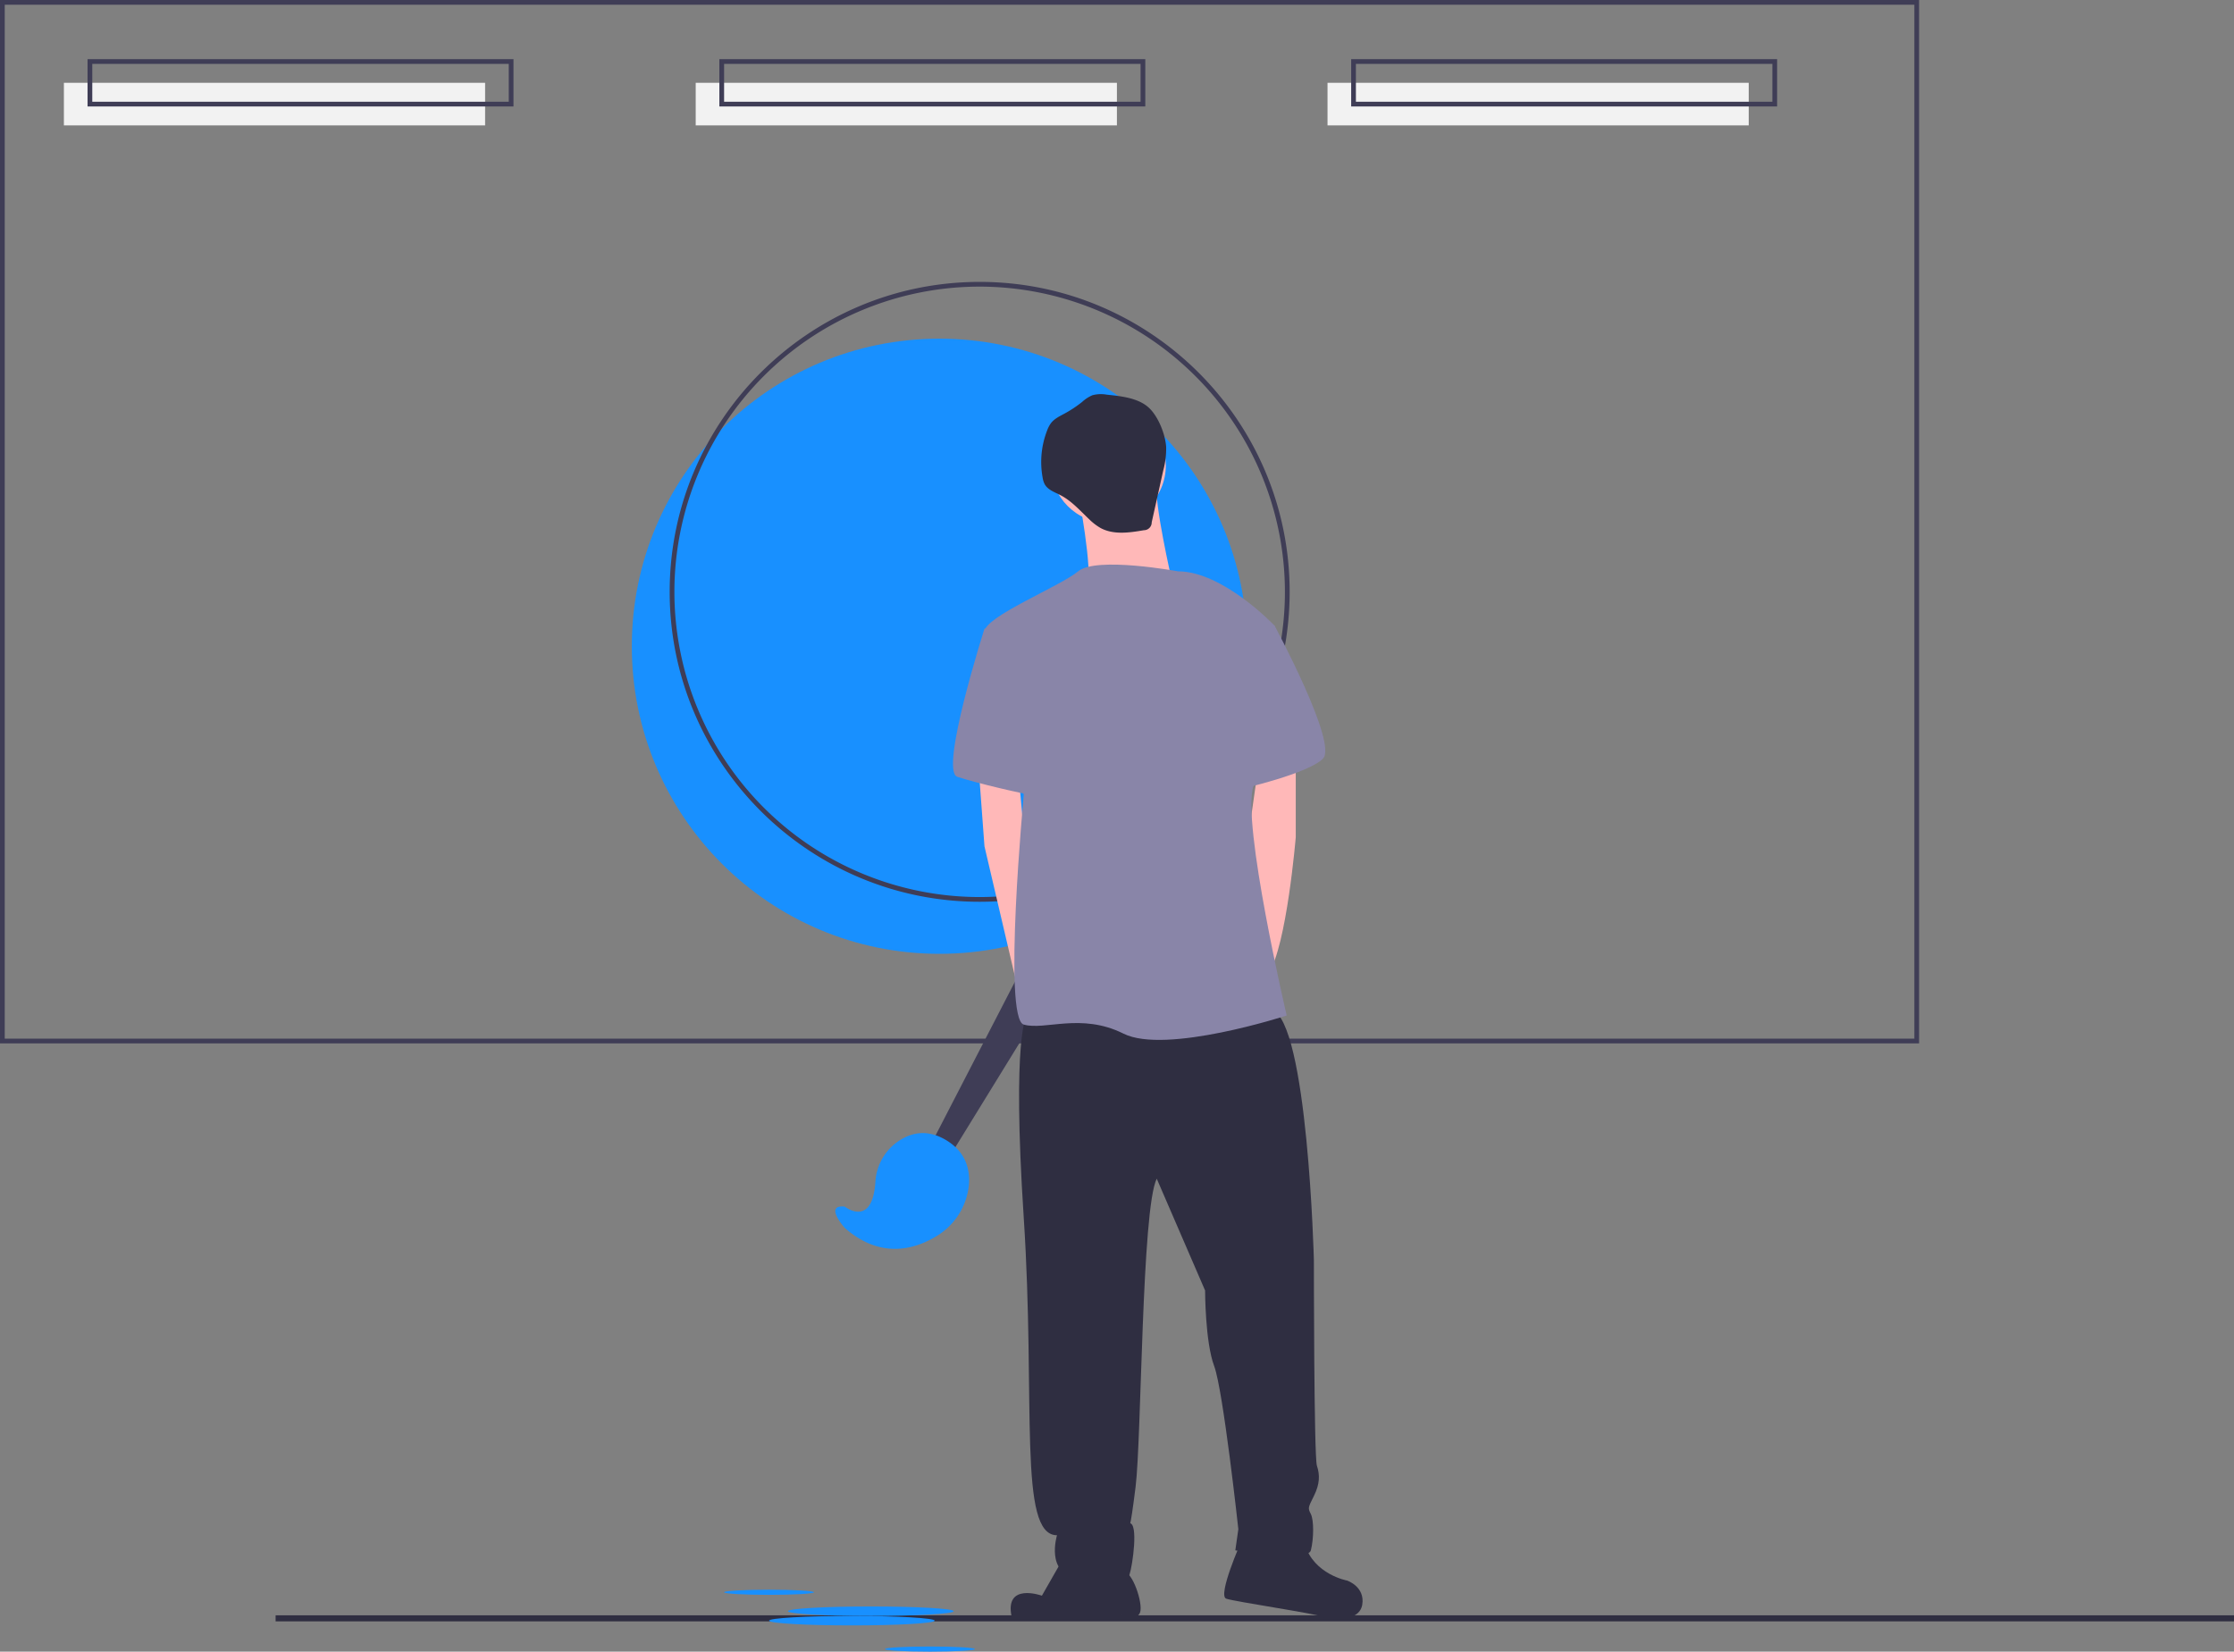 <svg id="bc9a08c1-44e1-4318-b7fa-17639594539b" data-name="Layer 1" xmlns="http://www.w3.org/2000/svg" width="944.078" height="698.086" viewBox="0 0 944.078 698.086"><rect x="0" y="0" width="944.078" height="698.086" fill="#808080" stroke="none"/><title>test22</title><circle cx="397" cy="273.146" r="130" fill="#1890ff"/><path d="M541.961,482.104c-72.234,0-131-58.767-131-131s58.766-131,131-131c72.233,0,131,58.766,131,131S614.194,482.104,541.961,482.104Zm0-260a129,129,0,1,0,129,129A129.146,129.146,0,0,0,541.961,222.103Z" transform="translate(-127.961 -100.957)" fill="#3f3d56"/><path d="M938.961,541.958h-811V100.957h811Zm-809-2h807V102.957h-807Z" transform="translate(-127.961 -100.957)" fill="#3f3d56"/><rect x="27" y="35" width="178" height="18" fill="#f2f2f2"/><rect x="294" y="35" width="178" height="18" fill="#f2f2f2"/><rect x="561" y="35" width="178" height="18" fill="#f2f2f2"/><path d="M344.961,145.957h-180v-20h180Zm-178-2h176v-16h-176Z" transform="translate(-127.961 -100.957)" fill="#3f3d56"/><path d="M611.961,145.957h-180v-20h180Zm-178-2h176v-16h-176Z" transform="translate(-127.961 -100.957)" fill="#3f3d56"/><path d="M878.961,145.957h-180v-20h180Zm-178-2h176v-16h-176Z" transform="translate(-127.961 -100.957)" fill="#3f3d56"/><rect x="116.474" y="682.738" width="827.604" height="2.554" fill="#2f2e41"/><polygon points="393.5 483.5 456.5 361.5 473.5 371.5 401.5 488.5 393.5 483.5" fill="#3f3d56"/><path d="M484.961,610.957s11.612,9.123,12.93-10.397a22.391,22.391,0,0,1,8.146-16.09c5.258-4.201,12.824-7.074,21.924-1.513,8.1,4.95,9.922,12.127,9.477,18.525a28.47,28.47,0,0,1-14.233,22.254c-9.027,5.358-23.277,9.391-38.244-3.779C484.961,619.957,475.961,609.957,484.961,610.957Z" transform="translate(-127.961 -100.957)" fill="#1890ff"/><circle cx="468.397" cy="196.775" r="24.266" fill="#ffb8b8"/><path d="M583.586,309.227s6.386,33.206,3.832,39.592,35.761-2.554,35.761-2.554-7.663-33.206-6.386-40.869S583.586,309.227,583.586,309.227Z" transform="translate(-127.961 -100.957)" fill="#ffb8b8"/><polygon points="413.479 323.215 416.033 357.698 428.71 411.854 432.636 426.666 439.022 403.677 432.636 351.313 430.467 327.738 413.479 323.215" fill="#ffb8b8"/><path d="M675.542,419.063V454.824s-3.832,45.978-11.495,57.473-10.217-45.978-10.217-45.978l6.005-42.147Z" transform="translate(-127.961 -100.957)" fill="#ffb8b8"/><path d="M561.874,530.177s-6.386,7.663-1.277,85.57S558.043,749.85,574.646,749.85c0,0-5.109,16.603,8.94,17.88s20.435,2.554,21.712-1.277,3.832-21.712,0-21.712c0,0,0,5.109,2.554-15.326s2.554-117.499,8.94-130.271l20.435,47.255s0,21.712,3.832,31.929,10.217,68.967,10.217,68.967l-1.277,8.94s30.652,5.109,31.929,0,1.277-12.772,0-15.326-1.277-2.554,1.277-7.663,2.554-8.94,1.277-12.772-1.277-86.847-1.277-86.847S680.651,532.731,665.325,527.623,561.874,530.177,561.874,530.177Z" transform="translate(-127.961 -100.957)" fill="#2f2e41"/><path d="M578.478,757.513l-10.217,17.88s-15.965-5.747-12.772,8.94c27.459,1.916,46.617-.639,46.617-.639s6.386,2.554,7.663-1.277-3.193-17.242-7.024-17.242S578.478,757.513,578.478,757.513Z" transform="translate(-127.961 -100.957)" fill="#2f2e41"/><path d="M652.553,752.404s-10.217,22.989-6.386,24.266,38.315,6.386,40.869,7.663,15.326,2.554,16.603-5.109-6.386-10.217-6.386-10.217-14.049-2.554-17.88-15.326S652.553,752.404,652.553,752.404Z" transform="translate(-127.961 -100.957)" fill="#2f2e41"/><path d="M625.733,342.433s-34.484-6.386-42.147,0S543.994,361.591,543.994,367.977s16.603,68.967,16.603,68.967-8.94,94.51,0,97.065,24.266-5.109,42.147,3.832,68.967-7.663,68.967-7.663-19.158-81.739-14.049-97.065,8.94-67.69,8.94-67.69S644.89,342.433,625.733,342.433Z" transform="translate(-127.961 -100.957)" fill="#8985a8"/><path d="M552.934,364.145l-8.94,2.554s-19.158,60.027-11.495,62.581,29.375,7.663,31.929,7.663S552.934,364.145,552.934,364.145Z" transform="translate(-127.961 -100.957)" fill="#8985a8"/><path d="M646.167,357.759l20.435,7.663s26.821,49.81,20.435,56.195-34.484,12.772-34.484,12.772Z" transform="translate(-127.961 -100.957)" fill="#8985a8"/><path d="M595.621,267.76a13.716,13.716,0,0,0-6.07.268,15.827,15.827,0,0,0-4.314,2.83,50.492,50.492,0,0,1-7.376,4.887c-2.07,1.123-4.294,2.163-5.739,4.023a12.211,12.211,0,0,0-1.62,3.066,36.74,36.74,0,0,0-1.932,19.996,9.191,9.191,0,0,0,.851,2.746c1.327,2.446,4.259,3.409,6.729,4.691,4.689,2.434,8.243,6.533,12.089,10.155a23.634,23.634,0,0,0,4.777,3.681c5.487,2.991,12.193,2.016,18.352.958a3.307,3.307,0,0,0,3.301-3.339l4.862-21.866a35.673,35.673,0,0,0,1.246-9.944c-.339-5.308-3.213-12.661-7.108-16.431C609.129,269.087,601.554,268.388,595.621,267.76Z" transform="translate(-127.961 -100.957)" fill="#2f2e41"/><ellipse cx="368" cy="681" rx="35" ry="2" fill="#1890ff"/><ellipse cx="360" cy="685" rx="35" ry="2" fill="#1890ff"/><ellipse cx="325" cy="673" rx="19" ry="1.086" fill="#1890ff"/><ellipse cx="393" cy="697" rx="19" ry="1.086" fill="#1890ff"/></svg>